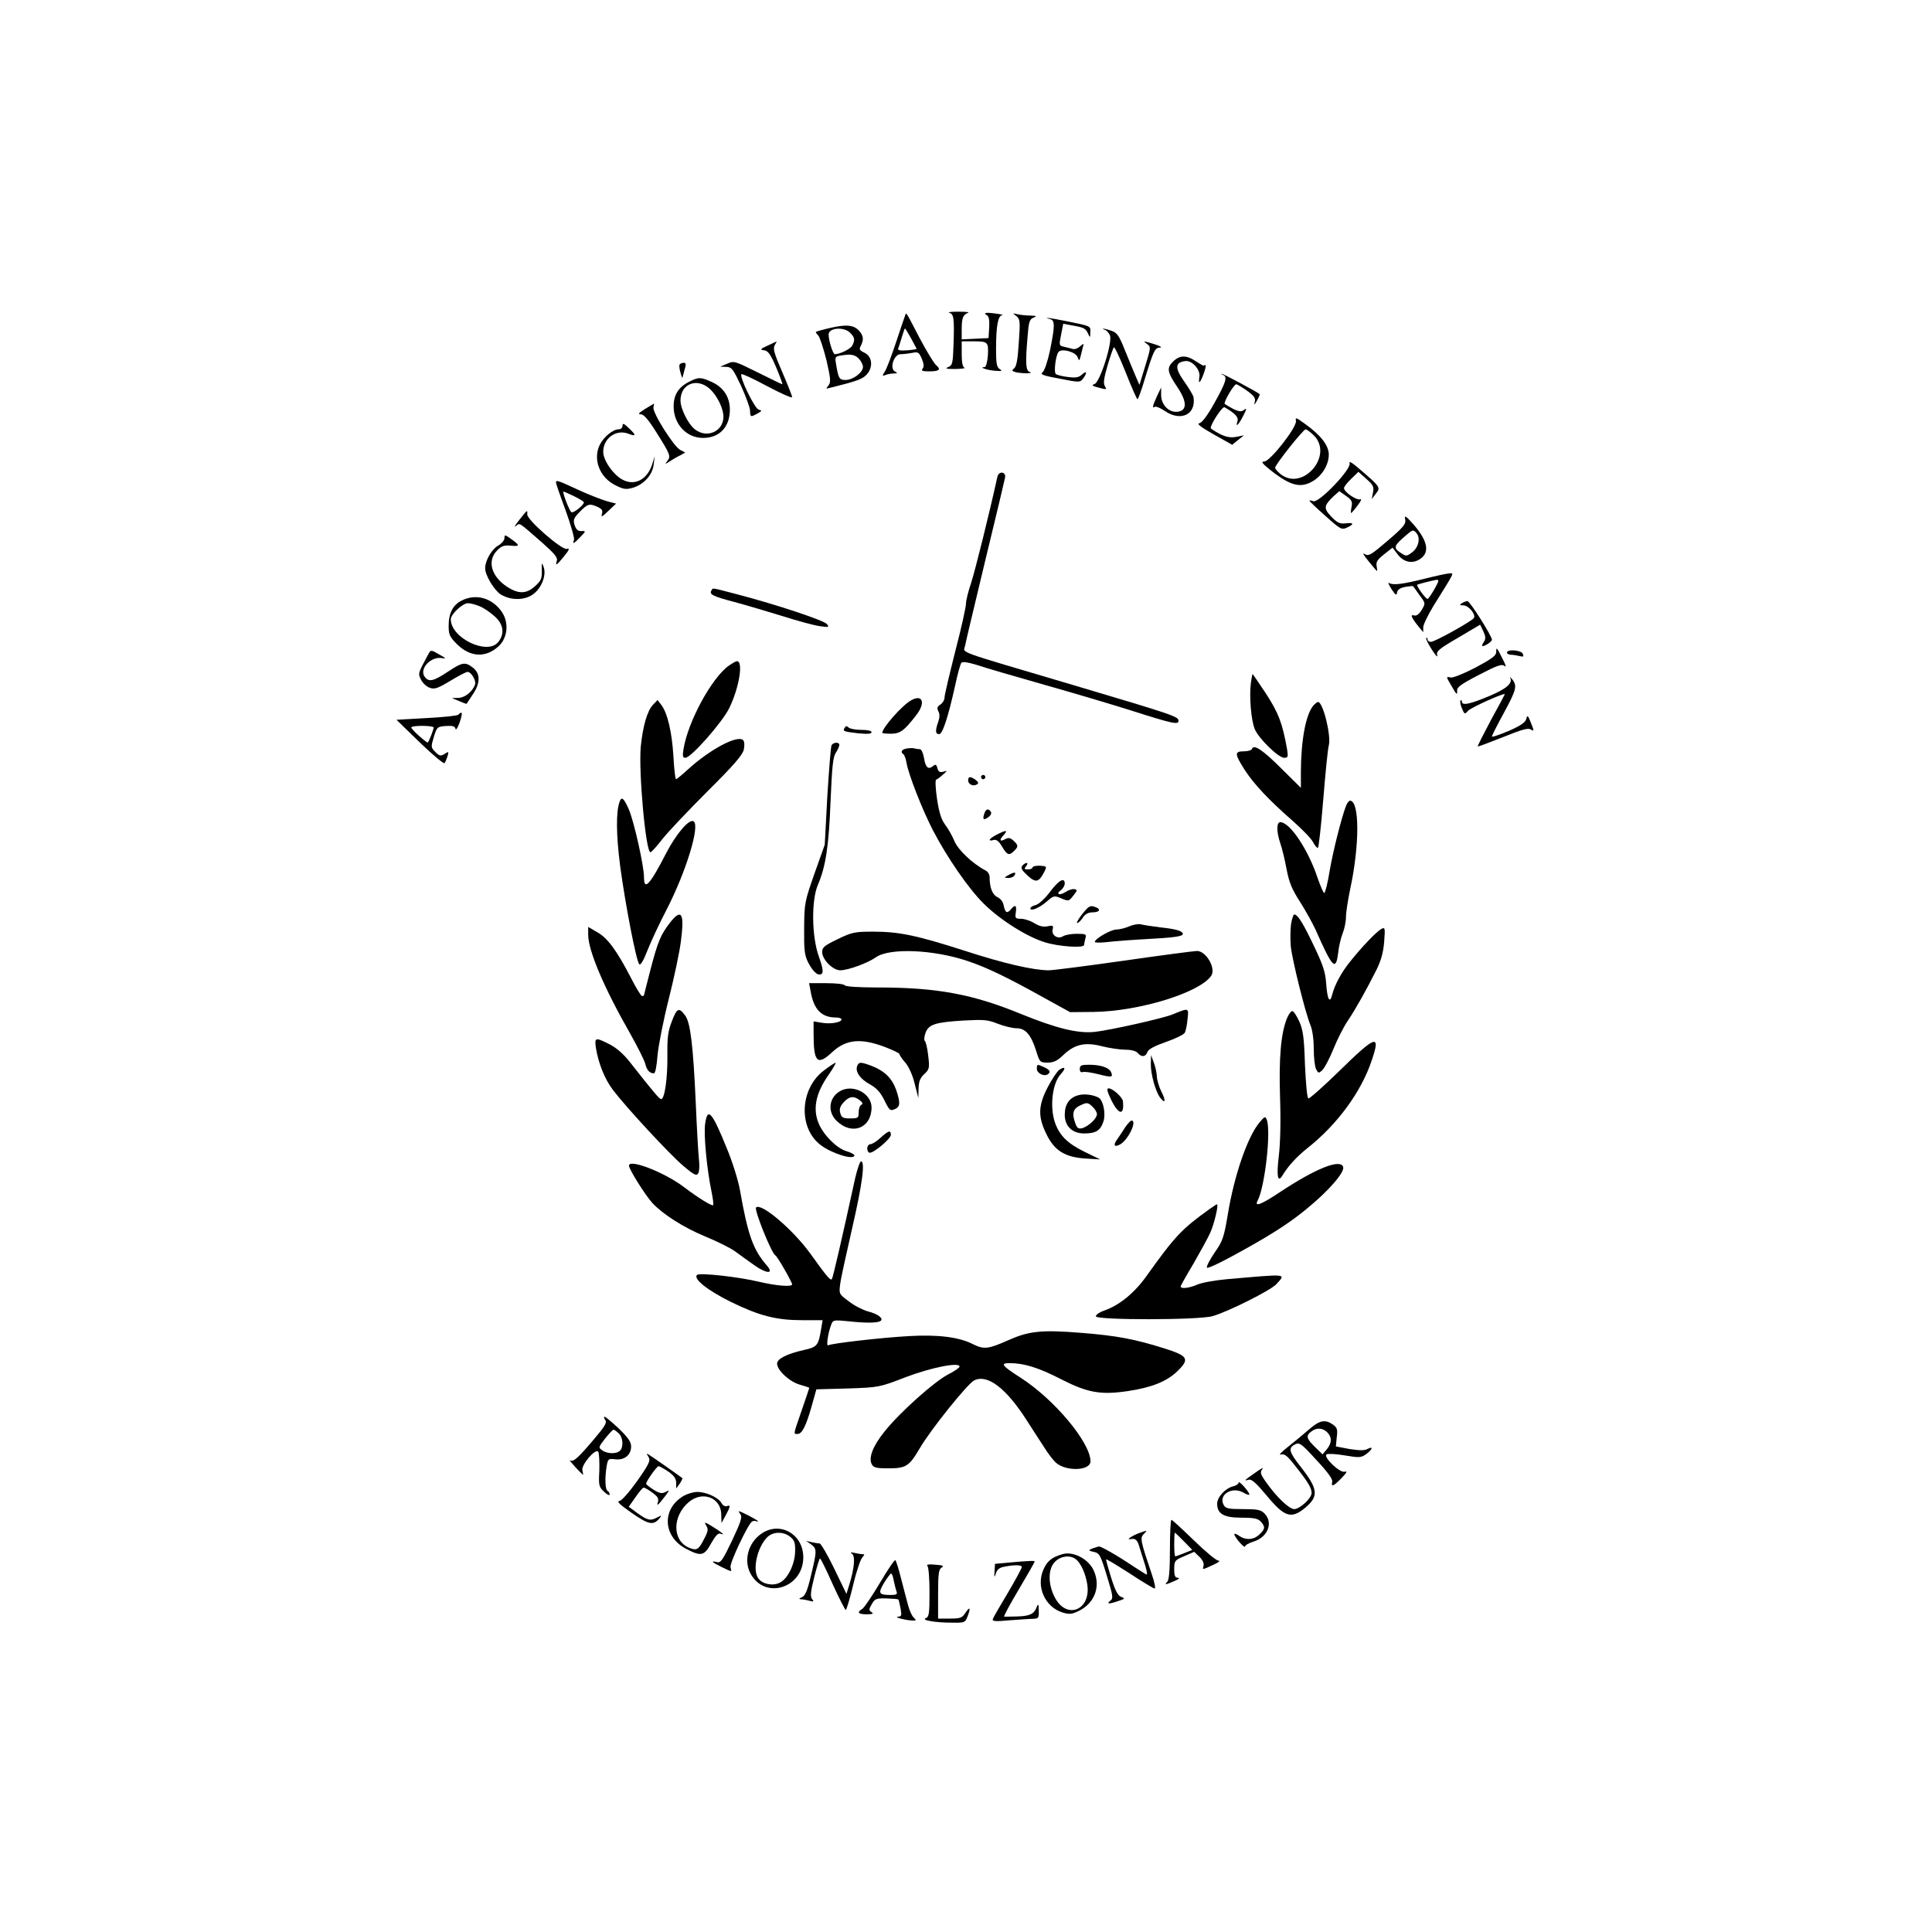 <?xml version="1.0" standalone="no"?>
<!DOCTYPE svg PUBLIC "-//W3C//DTD SVG 20010904//EN"
 "http://www.w3.org/TR/2001/REC-SVG-20010904/DTD/svg10.dtd">
<svg version="1.0" xmlns="http://www.w3.org/2000/svg"
 width="900pt" height="900pt" viewBox="0 0 900 900"
 preserveAspectRatio="xMidYMid meet">

<g transform="translate(0,900) scale(0.1,-0.1)"
fill="#000000" stroke="none">
<path d="M4422 7543 c21 -5 24 -25 20 -146 -3 -90 -5 -99 -25 -107 -17 -7 -8
-9 33 -9 30 1 49 3 43 6 -9 3 -13 26 -13 64 l0 59 49 0 c74 0 76 -2 73 -65 -2
-30 -9 -55 -15 -55 -29 0 9 -14 46 -17 33 -3 38 -1 25 7 -15 9 -18 26 -18 93
0 110 9 157 29 159 9 0 -4 4 -29 7 -49 7 -62 4 -42 -8 9 -5 12 -25 10 -57 l-3
-49 -62 -3 -63 -3 0 48 c0 51 6 67 30 76 8 3 -12 5 -45 5 -33 0 -52 -2 -43 -5z"/>
<path d="M4216 7529 c-3 -8 -22 -63 -42 -124 -20 -60 -43 -121 -51 -134 -14
-22 -14 -24 2 -18 9 4 26 7 38 7 19 1 20 2 5 10 -25 15 -3 80 27 80 13 0 37 3
54 6 28 6 32 3 45 -27 10 -24 11 -38 4 -46 -8 -10 -1 -13 29 -13 49 0 58 8 34
29 -11 9 -45 66 -77 126 -67 129 -62 122 -68 104z m28 -105 c14 -26 26 -48 26
-49 0 -2 -20 -5 -45 -7 -31 -2 -44 0 -41 8 3 7 10 30 17 53 7 23 13 41 15 41
1 0 14 -21 28 -46z"/>
<path d="M4734 7528 c18 -14 19 -24 12 -124 -5 -79 -11 -112 -22 -120 -12 -10
-11 -12 8 -18 13 -3 37 -5 53 -5 17 1 22 3 13 6 -20 5 -22 38 -11 167 5 66 9
79 27 86 18 7 15 9 -14 10 -19 0 -46 3 -60 6 -24 6 -24 6 -6 -8z"/>
<path d="M4893 7513 c22 -6 21 -33 -2 -147 -11 -51 -26 -95 -35 -101 -12 -9 4
-15 80 -29 92 -18 95 -18 109 0 21 28 18 40 -5 19 -16 -14 -29 -16 -67 -11
-26 3 -51 10 -55 14 -9 9 -1 81 12 101 12 20 80 3 90 -23 7 -19 8 -19 15 9 4
17 9 36 11 44 4 11 0 11 -14 -2 -11 -10 -25 -15 -33 -13 -8 2 -26 7 -40 10
-26 6 -26 6 -16 57 l10 51 36 -7 c59 -10 68 -14 79 -38 10 -22 11 -21 11 5 1
30 7 28 -117 53 -68 14 -111 19 -69 8z"/>
<path d="M3870 7473 c-36 -8 -67 -17 -69 -19 -2 -2 3 -9 11 -17 7 -8 24 -60
38 -115 20 -88 21 -103 9 -118 -12 -15 -12 -16 6 -11 11 3 43 11 70 18 28 7
63 18 78 26 54 27 61 99 12 121 -21 10 -24 15 -15 31 14 28 13 46 -7 69 -25
28 -58 32 -133 15z m90 -23 c22 -22 24 -33 10 -60 -8 -16 -58 -40 -81 -40 -9
0 -29 64 -29 92 0 31 71 37 100 8z m40 -120 c11 -11 20 -29 20 -39 0 -26 -46
-61 -81 -61 -29 0 -33 6 -44 72 -6 33 -5 37 17 41 49 9 69 6 88 -13z"/>
<path d="M5148 7463 c7 -2 17 -13 22 -24 15 -28 -45 -218 -71 -228 -16 -5 -12
-9 20 -17 36 -10 38 -9 28 7 -8 13 -5 36 12 95 13 44 26 82 30 86 3 4 28 -49
55 -117 27 -69 52 -125 55 -125 3 0 19 44 35 98 40 130 46 142 70 143 12 0 1
7 -24 15 -56 17 -58 17 -36 1 18 -13 17 -17 -9 -102 l-27 -88 -17 39 c-9 21
-32 76 -50 121 -28 70 -37 83 -63 92 -31 11 -55 14 -30 4z"/>
<path d="M3576 7390 c-35 -16 -37 -19 -16 -22 18 -2 30 -19 56 -80 18 -43 31
-78 28 -78 -2 0 -54 25 -114 55 -107 53 -111 55 -142 41 l-33 -14 28 -1 c26
-1 32 -10 69 -88 22 -49 41 -100 42 -115 1 -32 2 -32 35 -14 21 12 22 13 5 18
-19 5 -91 154 -80 165 3 3 57 -22 120 -56 64 -34 116 -57 116 -51 0 6 -21 59
-46 117 -38 87 -44 110 -35 125 6 10 10 18 9 17 -2 0 -21 -9 -42 -19z"/>
<path d="M5464 7315 c-30 -30 -27 -48 23 -122 43 -65 43 -106 -1 -111 -40 -5
-76 31 -77 77 l0 36 -19 -40 c-21 -46 -24 -59 -10 -50 5 3 27 -6 47 -20 74
-50 145 -16 133 64 -1 8 -20 41 -43 73 -45 64 -44 90 5 96 32 4 72 -42 65 -75
-2 -13 -2 -23 0 -23 8 0 34 72 29 78 -3 3 -6 2 -6 -1 0 -4 -16 5 -36 18 -47
32 -78 32 -110 0z"/>
<path d="M3166 7302 c-3 -5 -1 -22 4 -38 4 -16 9 -27 9 -24 1 3 5 20 10 38 8
25 7 32 -4 32 -8 0 -16 -4 -19 -8z"/>
<path d="M5698 7253 c21 -8 13 -34 -40 -129 -34 -61 -59 -94 -72 -96 -12 -2
10 -19 67 -51 l87 -49 27 22 28 22 -36 -7 c-27 -5 -47 -1 -78 14 -22 12 -41
24 -41 27 0 20 55 102 64 97 49 -28 66 -46 61 -64 -11 -33 4 -20 26 23 16 31
18 39 6 30 -13 -11 -22 -11 -52 3 -19 10 -37 21 -40 24 -5 9 43 91 54 91 4 0
27 -14 50 -30 34 -25 41 -35 36 -53 -4 -16 -2 -15 10 6 9 16 15 30 13 31 -13
11 -172 96 -177 95 -3 0 0 -3 7 -6z"/>
<path d="M3211 7222 c-50 -25 -73 -61 -73 -115 0 -83 60 -147 137 -147 77 0
125 51 125 132 0 58 -30 104 -83 128 -52 24 -63 24 -106 2z m97 -35 c33 -31
62 -90 62 -128 0 -69 -77 -103 -133 -59 -31 24 -67 96 -67 134 0 79 78 109
138 53z"/>
<path d="M3005 7095 c-29 -18 -35 -25 -20 -25 14 0 35 -24 72 -83 65 -103 69
-113 52 -134 -13 -17 -12 -17 11 -2 14 9 36 22 49 28 l23 13 -23 12 c-30 15
-131 175 -125 199 2 9 3 17 3 17 -1 0 -20 -12 -42 -25z"/>
<path d="M6037 7040 c7 -27 -120 -190 -148 -190 -16 0 -9 -9 28 -39 95 -75
142 -87 201 -51 42 26 72 76 72 122 0 43 -37 91 -113 145 -38 28 -44 30 -40
13z m84 -69 c92 -93 -52 -261 -155 -180 -14 11 -26 25 -26 30 0 14 131 179
142 179 5 0 23 -13 39 -29z"/>
<path d="M2900 7017 c0 -10 -8 -17 -19 -17 -25 0 -68 -35 -86 -70 -35 -68 -2
-155 73 -191 37 -19 49 -20 81 -11 51 16 91 60 96 108 l5 39 -11 -35 c-22 -73
-81 -105 -138 -75 -43 22 -91 90 -91 130 0 63 59 106 116 85 38 -15 39 -8 4
25 -24 23 -30 25 -30 12z"/>
<path d="M6287 6841 c7 -28 -142 -184 -169 -176 -10 4 -18 5 -18 2 0 -2 33
-34 74 -70 70 -63 76 -66 100 -55 36 16 33 25 -6 20 -27 -3 -39 3 -66 31 -37
39 -36 51 11 96 l26 23 31 -22 c27 -19 31 -27 26 -51 -3 -16 -4 -29 -2 -29 2
0 16 16 30 35 16 21 21 32 12 29 -16 -6 -75 34 -75 52 -1 5 14 25 33 43 l34
33 37 -33 c32 -28 36 -37 31 -63 l-6 -31 19 25 c23 29 22 31 -71 111 -39 34
-55 44 -51 30z"/>
<path d="M4646 6778 c-37 -169 -104 -438 -122 -493 -13 -38 -24 -82 -24 -97 0
-15 -22 -115 -50 -222 -27 -107 -50 -204 -50 -215 0 -12 -9 -26 -19 -33 -15
-9 -17 -16 -10 -31 7 -12 7 -28 0 -49 -15 -42 -14 -58 4 -58 16 0 42 80 75
229 11 52 24 99 29 104 6 6 34 1 73 -11 34 -12 176 -53 313 -92 138 -39 320
-93 405 -120 194 -62 220 -67 220 -48 0 20 -20 27 -495 168 -563 167 -505 145
-499 183 3 18 46 196 94 397 49 201 90 374 92 385 5 29 -30 32 -36 3z"/>
<path d="M2590 6752 c0 -5 20 -63 45 -130 24 -67 42 -129 39 -137 -9 -22 -1
-19 29 13 27 28 27 29 6 28 -16 -1 -25 7 -32 27 -8 25 -5 33 24 63 36 37 45
40 84 22 19 -9 24 -16 19 -32 -5 -17 1 -14 30 14 l36 34 -42 11 c-24 7 -84 30
-134 53 -97 45 -104 47 -104 34z m85 -64 c25 -12 45 -25 45 -28 0 -13 -49 -52
-58 -46 -10 6 -44 96 -37 96 3 0 25 -10 50 -22z"/>
<path d="M2419 6578 c-19 -24 -26 -37 -16 -29 20 16 8 23 125 -79 54 -48 71
-68 66 -82 -8 -27 -1 -22 34 21 25 31 27 38 12 34 -23 -6 -186 136 -184 161 2
23 0 21 -37 -26z"/>
<path d="M6546 6580 c4 -21 -8 -36 -82 -99 -78 -67 -88 -73 -107 -62 -12 8 -5
-5 18 -33 20 -25 38 -46 40 -46 1 0 0 11 -2 23 -4 19 4 31 35 55 l39 31 22
-29 c26 -36 64 -47 98 -29 56 30 48 86 -25 169 -35 39 -40 41 -36 20z m53 -64
c19 -23 9 -67 -21 -89 -25 -19 -28 -19 -52 -3 -35 22 -33 33 12 72 43 38 45
39 61 20z"/>
<path d="M2350 6493 c0 -10 -14 -26 -30 -35 -30 -17 -60 -70 -60 -105 0 -33
42 -103 74 -123 49 -29 116 -27 155 6 37 31 57 88 43 124 -8 22 -9 19 -8 -18
1 -38 -4 -48 -32 -73 -40 -36 -76 -37 -129 -3 -75 49 -95 122 -47 170 20 21
33 25 64 22 43 -4 43 1 0 32 -28 20 -30 20 -30 3z"/>
<path d="M6640 6305 c-108 -27 -150 -32 -169 -21 -7 5 -2 -8 11 -28 19 -29 24
-32 26 -16 2 13 14 21 38 26 19 3 36 5 37 3 2 -2 15 -21 30 -42 28 -37 28 -37
10 -68 -12 -20 -24 -29 -35 -26 -20 6 -14 -9 21 -53 l21 -25 0 23 c0 12 22 57
48 100 100 160 96 152 75 151 -10 0 -61 -11 -113 -24z m60 -11 c0 -11 -43 -84
-50 -84 -9 0 -53 61 -48 66 4 3 70 20 91 23 4 1 7 -2 7 -5z"/>
<path d="M3314 6249 c-11 -18 7 -27 106 -53 52 -14 154 -44 225 -66 72 -23
150 -44 175 -47 41 -6 44 -5 32 10 -14 17 -233 90 -416 138 -131 34 -113 31
-122 18z"/>
<path d="M2152 6203 c-42 -20 -62 -59 -62 -119 0 -40 5 -51 38 -84 61 -61 133
-66 193 -12 44 39 51 111 17 161 -44 65 -120 87 -186 54z m82 -27 c18 -7 49
-28 69 -46 43 -37 49 -82 18 -121 -51 -63 -221 19 -221 106 0 24 55 75 80 75
11 0 35 -6 54 -14z"/>
<path d="M6810 6190 c-12 -8 -11 -10 7 -10 24 0 59 -42 49 -59 -10 -15 -182
-111 -200 -111 -9 0 -16 5 -16 12 0 6 -3 9 -6 6 -3 -3 9 -28 26 -54 17 -27 28
-39 25 -27 -5 19 6 29 97 82 l103 61 15 -31 c11 -24 12 -34 2 -50 -7 -10 -10
-19 -6 -19 12 0 44 21 44 30 0 17 -103 180 -114 180 -6 0 -18 -5 -26 -10z"/>
<path d="M6970 5962 c0 -16 -22 -32 -97 -72 -54 -28 -106 -49 -115 -46 -23 5
-23 6 7 -45 18 -32 24 -38 23 -21 -3 20 11 31 101 78 85 44 107 52 119 42 10
-8 7 3 -8 32 -28 56 -30 58 -30 32z"/>
<path d="M1995 5952 c-49 -91 -48 -88 -34 -118 8 -16 26 -33 41 -38 22 -8 37
-3 95 32 38 23 74 42 81 42 17 0 41 -40 35 -59 -12 -33 -47 -61 -77 -62 l-31
-1 34 -14 c18 -8 34 -14 35 -12 1 2 14 21 29 44 35 52 35 96 1 123 -37 29 -50
27 -119 -19 -65 -43 -86 -48 -105 -25 -31 37 27 100 81 89 18 -4 16 0 -11 15
-43 25 -43 25 -55 3z"/>
<path d="M7020 5960 c0 -5 8 -10 18 -10 9 0 27 -3 40 -6 18 -5 21 -3 16 10 -7
18 -74 23 -74 6z"/>
<path d="M3395 5899 c-80 -57 -191 -262 -211 -389 -5 -32 -4 -40 9 -40 26 0
170 163 204 231 46 94 67 219 36 219 -5 0 -22 -10 -38 -21z"/>
<path d="M5827 5818 c-8 -62 1 -173 18 -214 18 -44 110 -134 137 -134 18 0 19
4 14 38 -22 124 -40 170 -98 260 -33 50 -62 92 -63 92 -1 0 -5 -19 -8 -42z"/>
<path d="M7035 5843 c13 -26 -17 -52 -101 -87 -89 -37 -124 -44 -124 -24 0 6
-3 8 -6 5 -4 -4 -1 -20 6 -36 12 -29 13 -30 29 -12 13 15 171 86 171 77 0 -1
-29 -56 -65 -121 -35 -66 -63 -121 -61 -122 1 -2 54 18 117 43 87 35 117 44
130 36 16 -10 16 -8 1 30 -14 36 -17 39 -22 19 -4 -16 -25 -31 -82 -56 -43
-18 -78 -30 -78 -26 0 5 25 54 55 109 59 109 64 127 39 158 -8 10 -13 13 -9 7z"/>
<path d="M4245 5738 c-41 -22 -135 -128 -135 -152 0 -2 18 -4 40 -4 43 0 62
14 117 85 46 58 32 101 -22 71z"/>
<path d="M3041 5716 c-26 -28 -46 -98 -56 -193 -11 -116 23 -493 45 -493 5 0
30 28 57 63 27 34 122 134 210 222 123 122 162 168 168 193 4 19 3 38 -3 44
-26 26 -155 -43 -257 -136 -27 -25 -53 -46 -56 -46 -3 0 -9 48 -12 108 -7 113
-28 202 -57 239 l-17 22 -22 -23z"/>
<path d="M6118 5713 c-35 -42 -57 -158 -58 -306 l0 -77 -90 89 c-88 88 -130
116 -138 92 -2 -6 -19 -11 -38 -11 -44 0 -43 -12 4 -86 44 -68 113 -141 225
-239 43 -38 85 -81 93 -97 8 -15 18 -28 23 -28 4 0 15 100 25 223 10 122 21
237 26 254 12 46 -27 203 -50 203 -4 0 -14 -8 -22 -17z"/>
<path d="M2136 5671 c-4 -5 -70 -12 -148 -16 l-141 -8 109 -106 c60 -58 112
-101 115 -96 4 6 10 20 14 33 6 22 5 22 -14 10 -18 -11 -24 -10 -43 9 -21 21
-21 24 -7 70 14 46 16 48 56 51 32 2 42 -1 45 -13 1 -9 10 4 19 29 9 25 13 46
8 46 -4 0 -10 -4 -13 -9z m-116 -60 c0 -9 -19 -59 -27 -70 -1 -2 -20 12 -42
32 -22 19 -37 37 -35 39 9 10 104 8 104 -1z"/>
<path d="M3935 5610 c-10 -16 -7 -18 63 -26 43 -4 62 -3 62 5 0 7 -19 11 -48
11 -26 0 -53 5 -59 11 -8 8 -13 8 -18 -1z"/>
<path d="M3874 5529 c-4 -6 -12 -113 -20 -238 l-12 -226 -48 -135 c-46 -131
-47 -138 -48 -255 -1 -101 2 -126 19 -159 23 -45 49 -66 64 -51 7 7 2 33 -14
78 -34 92 -36 263 -5 335 37 86 51 182 59 389 7 161 11 207 25 227 9 14 16 30
16 36 0 14 -27 13 -36 -1z"/>
<path d="M4223 5513 c-23 -4 -30 -17 -14 -27 4 -3 11 -21 14 -40 9 -53 72
-215 122 -312 67 -129 167 -274 238 -344 76 -75 200 -154 286 -180 61 -19 181
-28 181 -12 0 4 3 17 6 30 6 20 3 22 -40 22 -25 0 -55 -5 -65 -12 -25 -15 -55
7 -47 34 4 17 0 18 -24 13 -19 -4 -38 0 -61 14 -19 12 -47 21 -63 21 -26 0
-28 3 -24 30 5 33 -3 38 -22 15 -18 -22 -27 -18 -34 15 -3 19 -15 34 -30 41
-23 11 -36 44 -36 93 0 12 -8 26 -19 31 -61 32 -129 97 -145 137 -10 24 -29
58 -43 76 -18 24 -28 56 -38 120 -7 48 -9 88 -4 90 5 2 19 12 31 23 23 20 23
20 2 14 -16 -4 -23 0 -27 16 -5 19 -9 20 -21 10 -22 -18 -35 -6 -42 40 -4 22
-12 39 -19 39 -8 0 -19 2 -27 4 -7 2 -23 1 -35 -1z"/>
<path d="M4570 5380 c0 -5 5 -10 10 -10 6 0 10 5 10 10 0 6 -4 10 -10 10 -5 0
-10 -4 -10 -10z"/>
<path d="M4510 5365 c0 -19 24 -30 41 -19 9 5 7 11 -6 21 -24 17 -35 17 -35
-2z"/>
<path d="M2887 5267 c-18 -47 -17 -154 2 -302 24 -178 75 -443 89 -457 6 -6
20 18 37 62 15 39 56 127 92 196 90 176 155 389 124 408 -20 13 -80 -57 -127
-147 -76 -148 -104 -179 -104 -114 0 53 -46 258 -70 315 -23 53 -34 63 -43 39z"/>
<path d="M6271 5248 c-22 -57 -61 -212 -77 -305 -9 -57 -21 -103 -25 -103 -4
0 -17 30 -30 67 -44 134 -130 263 -175 263 -18 0 -18 -45 0 -98 8 -22 21 -76
29 -119 12 -64 25 -95 63 -154 26 -41 58 -99 72 -129 80 -181 95 -197 106
-106 3 29 13 69 21 89 8 20 15 54 15 75 0 21 9 78 19 127 45 206 45 415 0 415
-5 0 -13 -10 -18 -22z"/>
<path d="M4585 5209 c-9 -27 -3 -32 20 -15 10 7 15 18 11 24 -11 18 -24 14
-31 -9z"/>
<path d="M4643 5112 c-36 -19 -44 -33 -14 -25 13 3 24 -5 39 -31 24 -40 33
-43 56 -20 21 20 20 27 -3 48 -15 14 -24 15 -40 6 -25 -13 -27 -3 -4 22 20 22
9 22 -34 0z"/>
<path d="M4762 4967 c-8 -10 -2 -21 24 -45 39 -36 53 -33 79 17 12 25 12 26
-21 28 -19 1 -34 -3 -34 -8 0 -5 -10 -9 -21 -9 -18 0 -19 2 -9 15 7 8 8 15 2
15 -5 0 -14 -6 -20 -13z"/>
<path d="M4700 4925 c-24 -14 -24 -14 -3 -15 12 0 25 5 28 11 11 17 2 18 -25
4z"/>
<path d="M4891 4845 c-23 -31 -52 -57 -66 -61 -14 -3 -25 -10 -25 -16 0 -15
43 3 77 33 31 27 34 28 67 14 34 -14 35 -14 56 13 19 24 20 27 5 30 -9 2 -27
-4 -41 -13 -29 -19 -48 -10 -21 9 9 7 17 21 17 30 0 31 -28 16 -69 -39z"/>
<path d="M5040 4740 c-17 -22 -27 -40 -22 -40 5 0 17 11 26 25 11 17 26 25 46
25 32 0 40 14 14 24 -26 10 -31 7 -64 -34z"/>
<path d="M3122 4703 c-44 -57 -57 -87 -91 -217 -17 -65 -31 -121 -31 -122 0
-2 -4 -4 -9 -4 -5 0 -28 38 -52 85 -64 124 -108 185 -156 212 l-43 25 0 -36
c0 -74 73 -247 199 -467 33 -59 63 -119 67 -135 7 -29 20 -44 40 -44 7 0 13
33 17 83 4 45 27 163 52 262 25 99 51 221 57 271 17 130 3 154 -50 87z"/>
<path d="M6014 4694 c-3 -26 -4 -72 -1 -103 7 -65 68 -310 91 -365 10 -24 16
-67 16 -113 0 -41 5 -83 11 -94 10 -19 12 -20 29 -4 10 9 33 53 51 97 18 45
48 104 67 132 37 55 88 146 135 240 21 43 31 79 35 129 5 66 4 69 -14 59 -22
-12 -90 -83 -145 -152 -40 -49 -72 -109 -83 -153 -11 -45 -23 -23 -28 50 -4
56 -15 88 -58 178 -51 107 -75 145 -91 145 -4 0 -11 -21 -15 -46z"/>
<path d="M5261 4685 c-18 -8 -45 -15 -60 -15 -26 0 -101 -43 -101 -58 0 -4 28
-4 63 0 34 4 112 10 172 13 133 7 175 13 175 24 0 14 -30 23 -105 31 -38 5
-79 11 -90 14 -11 3 -35 -1 -54 -9z"/>
<path d="M3902 4625 c-62 -30 -72 -38 -72 -60 0 -35 50 -85 84 -85 37 0 129
34 167 61 63 44 267 36 427 -18 87 -29 183 -75 357 -172 l120 -66 110 1 c211
3 492 89 547 168 24 34 -23 116 -66 116 -12 0 -165 -20 -339 -45 -175 -25
-333 -45 -351 -45 -72 0 -211 32 -392 91 -225 72 -305 89 -428 89 -84 0 -98
-3 -164 -35z"/>
<path d="M3776 4383 c15 -87 51 -123 120 -123 13 0 24 -4 24 -9 0 -14 -54 -23
-94 -15 l-36 6 0 -60 c0 -131 18 -148 87 -83 64 59 131 66 242 25 39 -15 71
-30 71 -34 0 -5 12 -23 28 -41 16 -19 34 -59 43 -98 l17 -66 1 44 c1 33 7 49
26 67 24 22 26 28 19 86 -4 35 -11 66 -16 69 -4 3 -3 19 3 36 14 41 45 51 178
59 93 5 112 4 159 -15 29 -11 68 -21 87 -21 42 0 68 -30 92 -106 16 -52 18
-54 53 -54 28 0 45 8 72 34 53 51 101 63 182 42 36 -9 85 -16 109 -16 27 0 49
-6 57 -15 17 -21 37 -19 45 4 4 13 32 28 86 47 44 15 84 35 88 43 5 9 11 38
13 64 6 53 7 53 -71 21 -44 -18 -289 -73 -362 -81 -78 -8 -176 16 -339 82
-228 94 -395 125 -672 125 -87 0 -149 4 -153 10 -3 6 -42 10 -86 10 l-80 0 7
-37z"/>
<path d="M3130 4243 c-19 -48 -22 -77 -21 -163 1 -104 -13 -200 -29 -200 -8 0
-34 30 -143 169 -31 40 -64 69 -97 86 -67 34 -71 33 -64 -17 12 -72 41 -145
79 -195 62 -82 267 -303 329 -355 51 -43 61 -47 69 -33 5 9 6 38 3 63 -3 26
-10 146 -15 267 -12 266 -25 372 -49 404 -29 40 -39 35 -62 -26z"/>
<path d="M5996 4258 c-29 -69 -39 -185 -33 -371 4 -113 1 -217 -6 -274 -11
-92 -5 -125 17 -89 27 45 67 88 117 128 138 109 250 261 299 408 43 126 20
119 -153 -51 -73 -71 -136 -127 -142 -126 -6 2 -12 69 -16 158 -4 128 -9 162
-27 202 -12 26 -26 47 -32 47 -6 0 -17 -15 -24 -32z"/>
<path d="M5361 4044 c-1 -46 22 -130 44 -158 24 -31 27 -13 5 29 -11 22 -20
53 -21 70 0 16 -7 46 -14 65 l-13 35 -1 -41z"/>
<path d="M3839 4014 c-113 -84 -122 -268 -16 -348 52 -40 157 -72 157 -48 0 5
-18 14 -39 20 -44 14 -105 75 -127 128 -29 68 -14 142 46 227 22 32 36 57 32
56 -4 0 -28 -16 -53 -35z"/>
<path d="M3993 4034 c-10 -26 14 -61 59 -85 32 -18 49 -37 68 -75 23 -47 27
-50 48 -41 26 12 27 28 7 89 -19 54 -54 89 -113 112 -53 20 -61 20 -69 0z"/>
<path d="M4830 4021 c0 -20 32 -37 50 -26 17 10 11 21 -15 33 -34 16 -35 15
-35 -7z"/>
<path d="M5030 4020 c0 -12 5 -17 14 -14 7 3 40 -2 72 -10 63 -16 70 -15 60 9
-8 21 -48 35 -102 35 -37 0 -44 -3 -44 -20z"/>
<path d="M4934 4016 c-10 -8 -35 -45 -54 -82 -45 -87 -45 -138 -4 -220 37 -75
86 -105 182 -111 l67 -4 -70 34 c-82 40 -118 76 -140 136 -26 74 -13 186 27
228 25 27 20 38 -8 19z"/>
<path d="M3915 3918 c-54 -29 -62 -98 -17 -140 71 -69 162 -33 162 63 0 65
-85 110 -145 77z m91 -44 c13 -11 15 -17 7 -20 -7 -3 -13 -19 -13 -35 0 -27
-2 -29 -40 -29 -34 0 -40 4 -46 26 -5 18 0 32 17 50 26 28 47 30 75 8z"/>
<path d="M5177 3875 c35 -70 61 -73 54 -5 -2 19 -48 60 -66 60 -11 0 -8 -13
12 -55z"/>
<path d="M5023 3898 c-41 -11 -63 -42 -63 -91 0 -53 35 -87 90 -87 55 0 76 13
90 55 12 36 0 97 -21 111 -24 14 -67 20 -96 12z m87 -88 c0 -20 -37 -55 -67
-65 -19 -5 -25 -1 -33 20 -18 48 -12 70 23 86 30 14 34 14 55 -5 12 -11 22
-27 22 -36z"/>
<path d="M3285 3766 c-8 -48 8 -214 29 -314 7 -34 11 -64 8 -66 -5 -6 -70 34
-137 85 -90 68 -255 132 -255 99 0 -17 76 -138 109 -174 48 -52 145 -114 244
-155 54 -22 116 -53 138 -68 21 -16 63 -45 93 -67 57 -40 93 -42 59 -2 -64 73
-89 141 -126 352 -8 45 -35 132 -61 194 -69 171 -90 194 -101 116z"/>
<path d="M5867 3771 c-55 -66 -117 -244 -147 -426 -18 -108 -24 -126 -61 -179
-22 -32 -39 -64 -37 -71 2 -7 75 28 183 89 129 72 212 126 287 189 99 81 173
167 165 191 -13 39 -127 -7 -291 -115 -91 -61 -125 -74 -107 -41 33 62 63 324
42 376 -6 17 -10 16 -34 -13z"/>
<path d="M5241 3748 c-11 -18 -28 -43 -37 -56 -20 -27 -13 -38 14 -23 37 20
81 111 53 111 -5 0 -18 -15 -30 -32z"/>
<path d="M4102 3700 c-18 -17 -39 -30 -47 -30 -8 0 -15 -9 -15 -20 0 -11 5
-20 12 -20 20 0 97 65 98 83 0 24 -10 21 -48 -13z"/>
<path d="M3984 3513 c-62 -284 -104 -466 -109 -472 -7 -7 -24 13 -100 119 -80
111 -230 239 -253 215 -10 -10 73 -216 90 -223 9 -4 78 -125 78 -135 0 -13
-73 -7 -154 12 -95 23 -277 43 -289 32 -19 -18 49 -72 156 -125 135 -66 213
-86 336 -86 l93 0 -7 -42 c-13 -77 -18 -83 -81 -97 -79 -18 -124 -41 -124 -63
0 -31 57 -84 105 -98 25 -7 45 -14 45 -15 0 -2 -16 -48 -35 -104 -40 -116 -40
-111 -20 -111 21 0 39 35 65 126 l23 82 146 4 c145 5 147 5 271 53 119 45 250
71 250 49 0 -5 -24 -22 -54 -37 -65 -34 -227 -179 -295 -265 -55 -68 -76 -123
-60 -153 8 -16 22 -19 77 -19 83 0 97 9 147 94 50 86 220 297 252 315 61 32
149 -34 245 -184 28 -44 66 -102 84 -130 17 -27 41 -58 52 -68 48 -43 162 -39
162 6 -1 88 -169 289 -327 390 -87 56 -95 67 -49 67 67 0 137 -22 241 -76 122
-62 183 -73 310 -54 108 16 178 44 226 89 63 60 56 74 -58 110 -137 43 -221
59 -385 72 -187 15 -244 9 -343 -35 -92 -41 -112 -43 -164 -17 -62 32 -162 45
-296 37 -129 -7 -363 -34 -377 -43 -10 -5 -1 57 14 96 8 22 11 23 81 16 82 -9
133 -8 148 1 18 11 -12 34 -58 45 -24 7 -64 27 -89 47 -46 34 -46 35 -40 81 3
25 29 143 56 261 47 204 61 310 41 310 -5 0 -17 -35 -27 -77z"/>
<path d="M5635 3368 c-130 -93 -161 -126 -294 -312 -56 -79 -127 -137 -197
-161 -21 -7 -39 -19 -39 -27 0 -18 479 -18 544 1 73 21 268 119 296 148 46 51
59 49 -230 24 -55 -5 -117 -16 -137 -25 -39 -17 -78 -21 -78 -9 0 4 27 52 60
107 32 56 68 121 79 146 18 42 39 130 30 130 -2 0 -17 -10 -34 -22z"/>
<path d="M2819 2386 c10 -12 0 -29 -50 -88 -76 -90 -98 -110 -113 -101 -6 3 5
-10 23 -30 19 -21 36 -37 37 -37 1 0 0 9 -3 20 -7 25 62 106 74 87 4 -7 6 -46
5 -87 -4 -70 -2 -77 22 -99 14 -14 26 -19 26 -13 0 6 -4 14 -10 17 -11 7 -13
61 -4 115 6 34 8 36 40 32 43 -5 74 20 74 60 0 21 -14 41 -57 83 -32 30 -62
55 -66 55 -5 0 -4 -6 2 -14z m63 -63 c20 -18 24 -63 6 -81 -16 -16 -60 -15
-83 2 -18 13 -17 15 14 55 18 22 35 41 39 41 3 0 14 -7 24 -17z"/>
<path d="M6099 2342 c-24 -21 -69 -58 -99 -82 -30 -23 -45 -40 -34 -36 18 5
30 -4 71 -57 57 -72 73 -99 73 -122 0 -24 -55 -75 -81 -75 -24 0 -85 59 -133
128 -25 36 -27 44 -15 59 8 9 -7 2 -33 -17 -53 -37 -56 -40 -30 -33 13 3 35
-17 81 -72 85 -103 116 -113 182 -58 63 53 59 87 -21 189 -56 71 -60 88 -28
105 21 11 29 6 100 -72 52 -55 77 -90 74 -101 -6 -27 6 -22 43 16 25 26 29 34
15 30 -24 -6 -102 70 -84 81 7 4 45 2 85 -5 67 -11 75 -11 99 6 30 22 35 39 6
24 -14 -8 -38 -7 -84 0 l-63 12 4 42 c5 37 2 46 -18 60 -36 25 -62 20 -110
-22z m89 -20 c17 -22 15 -46 -7 -73 l-20 -24 -35 34 c-42 41 -44 54 -14 75 25
18 56 13 76 -12z"/>
<path d="M3021 2213 c10 -17 4 -31 -52 -111 -38 -53 -72 -92 -83 -94 -15 -2 1
-17 57 -56 79 -55 101 -59 129 -25 12 15 11 15 -9 5 -32 -18 -46 -15 -92 18
l-42 31 31 44 c17 25 34 45 38 45 10 0 55 -31 64 -44 4 -6 6 -17 3 -23 -8 -22
1 -15 30 23 25 32 25 35 6 24 -18 -9 -28 -7 -56 10 -19 12 -35 25 -35 28 0 12
50 82 58 82 4 0 24 -11 45 -25 27 -19 37 -33 37 -53 l0 -26 16 22 c9 13 14 25
13 26 -8 7 -145 103 -157 110 -11 7 -11 4 -1 -11z"/>
<path d="M5770 2094 c0 -7 -12 -15 -26 -18 -36 -9 -74 -50 -74 -81 0 -47 31
-65 113 -65 59 0 77 -4 90 -18 22 -25 21 -34 -6 -60 -27 -26 -64 -28 -95 -6
-12 8 -22 12 -22 7 0 -13 49 -69 50 -57 0 6 18 16 40 23 66 20 93 88 50 131
-17 17 -33 20 -100 20 -69 0 -81 3 -90 20 -25 47 39 87 92 57 15 -9 28 -13 28
-9 0 12 -49 67 -50 56z"/>
<path d="M3182 2030 c-102 -62 -93 -192 18 -247 66 -34 81 -31 113 28 22 38
33 49 45 44 24 -9 4 7 -41 35 -35 21 -38 21 -27 3 10 -16 9 -26 -9 -60 -26
-52 -35 -58 -71 -43 -79 33 -79 147 -1 213 64 54 151 20 151 -60 l1 -38 19 35
c23 42 24 51 6 44 -8 -3 -19 3 -25 14 -14 26 -71 52 -113 52 -18 0 -48 -9 -66
-20z"/>
<path d="M3449 1946 c10 -12 2 -36 -38 -121 -44 -92 -54 -107 -71 -102 -32 8
-23 -1 22 -23 50 -24 47 -24 41 -1 -5 19 81 200 100 213 6 4 15 4 19 2 4 -3 8
-3 8 0 0 5 -79 46 -88 46 -2 0 1 -6 7 -14z"/>
<path d="M5450 1782 c0 -94 -4 -142 -12 -150 -16 -16 -8 -15 33 3 19 8 26 14
17 15 -14 0 -18 9 -18 40 0 39 2 42 47 61 l46 20 24 -23 c14 -13 22 -30 20
-40 -6 -22 -8 -22 44 2 25 11 36 20 25 20 -10 0 -62 43 -115 95 -54 52 -100
95 -104 95 -4 0 -7 -62 -7 -138z m65 38 l39 -40 -37 -15 c-20 -8 -39 -15 -42
-15 -3 0 -5 25 -5 55 0 30 1 55 3 55 2 0 20 -18 42 -40z"/>
<path d="M3549 1857 c-65 -43 -88 -131 -49 -194 70 -115 240 -58 242 80 2 108
-106 172 -193 114z m132 -16 c20 -16 24 -28 23 -68 -1 -59 -34 -128 -72 -146
-32 -16 -80 -7 -99 20 -29 38 -7 141 39 190 27 29 77 30 109 4z"/>
<path d="M5303 1857 c-31 -12 -58 -31 -38 -27 24 5 33 -2 43 -37 7 -21 18 -60
27 -86 10 -35 11 -46 2 -40 -7 4 -56 35 -109 70 -54 34 -103 61 -110 59 -50
-15 -54 -19 -24 -25 28 -6 32 -13 62 -111 29 -95 31 -106 16 -117 -20 -16 -5
-16 38 -1 31 10 32 12 13 19 -16 6 -28 30 -47 90 -14 45 -25 84 -23 85 1 2 51
-28 110 -66 59 -39 111 -70 116 -70 5 0 -1 31 -14 68 -52 154 -55 168 -37 186
19 18 18 19 -25 3z"/>
<path d="M3778 1806 c28 -21 28 -29 0 -145 -17 -72 -27 -95 -43 -102 -13 -5
-15 -8 -5 -9 8 0 26 -3 40 -7 21 -5 23 -4 13 8 -9 11 -7 34 10 102 12 48 24
87 27 87 3 0 30 -54 59 -120 30 -66 58 -120 61 -120 3 0 19 52 34 115 15 64
35 122 43 130 11 12 12 15 1 15 -7 0 -24 3 -38 6 -18 4 -21 3 -11 -4 16 -11
11 -67 -12 -142 l-14 -45 -57 118 c-31 64 -62 117 -68 117 -7 0 -24 3 -38 6
l-25 6 23 -16z"/>
<path d="M4949 1760 c-49 -14 -71 -32 -88 -71 -36 -80 7 -176 90 -201 31 -9
43 -8 75 8 75 37 103 116 68 190 -25 53 -96 89 -145 74z m62 -23 c24 -18 46
-67 54 -118 18 -121 -98 -166 -152 -59 -32 62 -31 133 2 165 26 27 70 32 96
12z"/>
<path d="M4100 1628 c-36 -61 -73 -115 -82 -122 -28 -17 -21 -26 20 -26 27 0
33 3 22 10 -13 8 -13 13 1 37 14 25 20 28 68 27 29 -1 54 -3 56 -5 2 -2 6 -21
10 -41 6 -33 5 -38 -11 -39 -23 -2 31 -16 64 -18 21 -1 22 1 8 14 -9 9 -20 35
-26 58 -6 23 -21 78 -32 122 -11 44 -23 83 -27 87 -3 4 -35 -43 -71 -104z m64
6 c4 -19 10 -42 13 -50 4 -10 -3 -14 -25 -14 -59 0 -63 7 -34 56 15 24 30 44
33 44 4 0 10 -16 13 -36z"/>
<path d="M4700 1721 l-65 -6 -2 -35 c-2 -29 -1 -31 6 -10 5 17 16 27 36 31 47
10 85 10 85 -1 0 -5 -29 -59 -65 -120 -36 -60 -68 -115 -70 -122 -4 -11 12
-12 77 -6 46 3 95 7 111 7 25 1 27 4 26 39 0 29 -2 33 -9 17 -13 -34 -32 -43
-90 -45 -30 -1 -58 -1 -62 -1 -4 1 27 58 68 127 41 69 74 127 74 130 0 4 -22
4 -120 -5z"/>
<path d="M4320 1706 c6 -6 10 -61 10 -123 0 -99 -2 -115 -17 -121 -24 -9 42
-21 122 -21 59 -1 61 0 73 31 15 40 10 46 -12 13 -14 -22 -24 -25 -71 -25
l-55 0 0 115 c0 96 3 115 17 123 12 7 5 11 -30 13 -29 3 -43 1 -37 -5z"/>
</g>
</svg>
